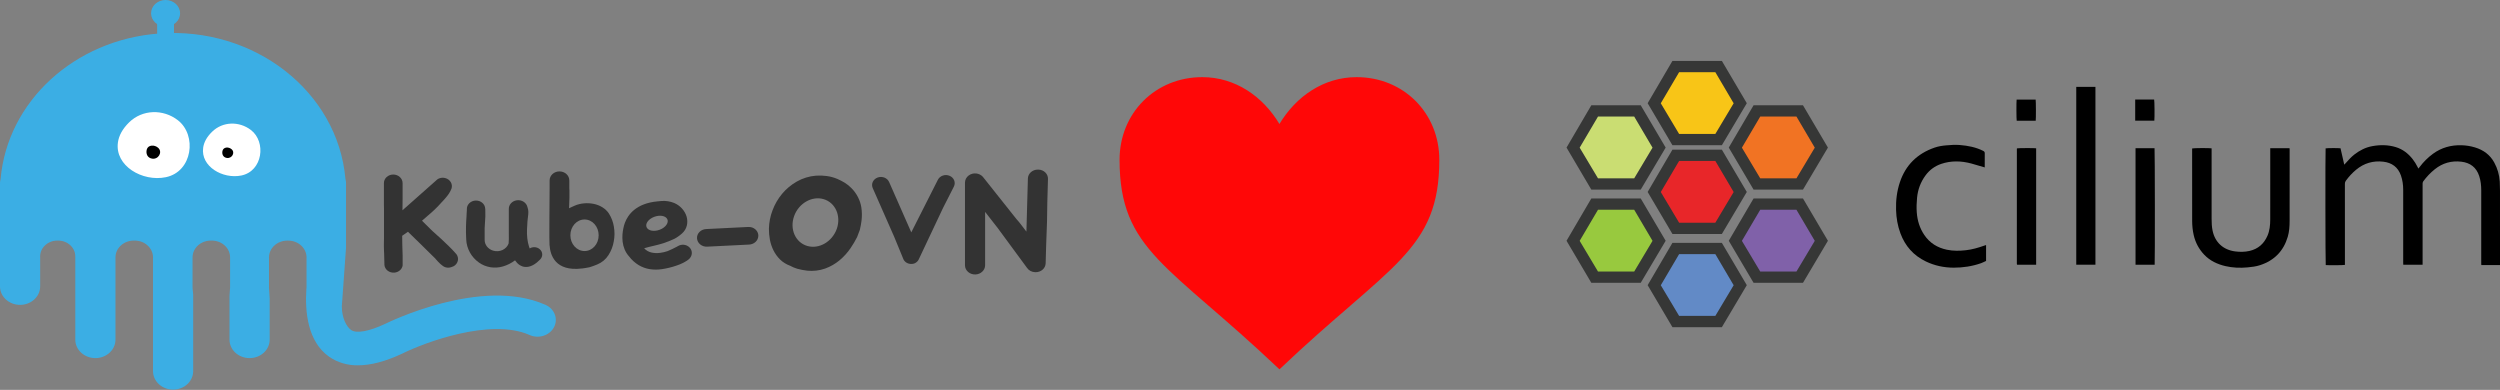 <svg xmlns="http://www.w3.org/2000/svg" viewBox="115.036 97.781 321.067 50.071"><rect x="115.036" y="97.781" width="321.067" height="50.071" fill="#808080" stroke="none"/><g transform="matrix(0.543, 0, 0, 0.498, 114.754, 97.781)"><path d="M129.42,78.56c-15.05-7.2-36.95,4.5-37.79,4.95c-3.8,1.95-6.81,2.55-8.06,1.6c-1.19-0.91-2.19-3.28-2.2-6.01 h-0.02l0.02-0.24c0-0.33,0.03-0.66,0.07-1l0.92-13.99V47.24c0-0.37-0.05-0.74-0.14-1.1C80.4,23.61,60.67,6.83,38.15,8.64 C18.14,10.26,2.26,26.15,0.66,46.16c-0.09,0.36-0.14,0.73-0.14,1.1v26.61c0,2.62,2.13,4.75,4.75,4.75s4.75-2.13,4.75-4.75v-7.76 c0-2.25,1.82-4.07,4.07-4.07l0,0h0.17c2.25,0,4.07,1.82,4.07,4.07l0,0V87.6c0,2.62,2.13,4.75,4.75,4.75s4.75-2.13,4.75-4.75V66.38 c0-2.4,1.94-4.34,4.34-4.34h0.2c2.4,0,4.34,1.94,4.34,4.34v29.35c0.01,2.62,2.13,4.74,4.75,4.75l0,0c2.62-0.01,4.74-2.13,4.75-4.75 V76.02c0,0-0.1-1.29-0.13-1.52c-0.01-0.13-0.02-0.27-0.02-0.4v-7.72c0-2.4,1.94-4.34,4.34-4.34h0.2c2.4,0,4.34,1.94,4.34,4.34v7.72 c0,0.15-0.01,0.29-0.03,0.44c-0.02,0.2-0.11,1.78-0.11,1.78V87.6c0,2.62,2.13,4.75,4.75,4.75c2.62,0,4.75-2.13,4.75-4.75v-10.6 c0,0-0.16-2.51-0.16-2.89v-7.72c0-2.4,1.94-4.34,4.34-4.34c0,0,0,0,0,0h0.2c2.4,0,4.34,1.94,4.34,4.34v7.6l-0.02,0.38 c0,0.07-0.02,0.14-0.02,0.21c0,0.01,0,0.02,0,0.02c-0.35,5.79,0.3,13.51,5.38,17.39c1.96,1.49,4.37,2.27,6.83,2.22 c3.05,0,6.56-1.01,10.51-3.04c5.23-2.83,20.81-9.22,30.02-4.8c2.13,1.07,4.73,0.2,5.8-1.93c1.07-2.13,0.2-4.73-1.93-5.8 c-0.04-0.02-0.09-0.04-0.14-0.07L129.42,78.56z" class="st0" style="fill:#3baee4"/><path d="M28.41,36.73c-0.78,6.05,5.81,10.21,11.32,8.97c6.34-1.42,7.43-10.85,2.84-14.71 c-3.47-2.91-8.37-2.79-11.51,0.56C29.44,33.28,28.62,35.05,28.41,36.73L28.41,36.73z" class="st1" style="fill:#fff"/><path d="M36.49,40.91c1.49,0.27,2.55-1.68,1.45-2.78c-0.88-0.88-2.42-0.79-2.71,0.44C34.99,39.6,35.35,40.71,36.49,40.91 L36.49,40.91z"/><path d="M48.57,38.1c-0.62,4.83,4.63,8.14,9.03,7.16c5.06-1.13,5.93-8.66,2.27-11.73c-2.77-2.32-6.68-2.23-9.18,0.44 C49.39,35.34,48.74,36.75,48.57,38.1z" class="st1" style="fill:#fff"/><path d="M54.16,40.73c1.19,0.21,2.04-1.34,1.16-2.22c-0.7-0.7-1.93-0.63-2.17,0.36C52.96,39.68,53.24,40.57,54.16,40.73z"/><path d="M39.68,3.68L39.68,3.68c1.1,0,1.99,0.89,1.99,1.99v5.68c0,1.1-0.89,1.99-1.99,1.99h0 c-1.1,0-1.99-0.89-1.99-1.99V5.67C37.69,4.57,38.58,3.68,39.68,3.68z" class="st0" style="fill:#3baee4"/><circle cx="39.68" cy="3.43" r="3.43" class="st0" style="fill:#3baee4"/><path d="M179.87,60.8c0-0.04,0-0.08,0-0.13s0-0.02,0-0.03v-0.02c0-0.01,0-0.02,0-0.03c-0.09-0.98-0.8-1.79-1.76-2.01 c-0.04-0.01-0.08-0.02-0.12-0.02c-0.17-0.03-0.34-0.04-0.51-0.03l-9.96,0.54c-1.25,0.07-2.22,1.14-2.15,2.39 c0.07,1.25,1.14,2.22,2.39,2.15l9.96-0.54c1.17-0.07,2.1-1.01,2.15-2.19C179.88,60.85,179.88,60.83,179.87,60.8z" class="st2" style="fill:#333"/><path d="M145.71,58.45c-0.17-1.19-0.57-2.34-1.17-3.37c-0.39-0.66-0.93-1.22-1.57-1.64c-0.62-0.42-1.32-0.71-2.06-0.87 c-0.74-0.16-1.5-0.2-2.26-0.13c-0.75,0.07-1.49,0.26-2.17,0.58c-0.24,0.12-0.47,0.24-0.7,0.34c-0.23,0.11-0.45,0.23-0.67,0.34 c0.05-1.06,0.08-1.95,0.09-2.67c0.01-0.72,0-1.36,0-1.9c0-0.22-0.01-0.42-0.03-0.62v-1.98c0-1.29-1.04-2.33-2.33-2.33 s-2.33,1.04-2.33,2.33v2.06c-0.03,4.13-0.11,13.93-0.02,14.65c0,0.03,0.01,0.05,0.02,0.08c0.15,2.35,1.27,6.78,7.68,5.91h0.05 c0.27-0.03,0.54-0.08,0.81-0.13c0.62-0.08,1.23-0.25,1.8-0.51c0.3-0.11,0.59-0.23,0.88-0.37c1.13-0.5,2.07-1.35,2.69-2.42 c0.64-1.09,1.07-2.28,1.26-3.53C145.91,61.01,145.91,59.71,145.71,58.45z M138.77,64.74c-1.85,0-3.35-1.82-3.35-4.07 c0-2.25,1.5-4.07,3.35-4.07s3.34,1.82,3.34,4.07C142.12,62.92,140.63,64.74,138.77,64.74z" class="st2" style="fill:#333"/><path d="M163.78,64.04c-0.57-0.84-1.65-1.16-2.58-0.76l0,0c-0.12,0.05-0.23,0.11-0.34,0.18l-0.18,0.12 c-0.74,0.43-1.5,0.83-2.27,1.18c-0.57,0.21-1.17,0.37-1.77,0.45c-0.68,0.1-1.37,0.07-2.04-0.09c-0.68-0.17-1.29-0.56-1.73-1.1 c0.75-0.24,1.52-0.45,2.33-0.65c0.8-0.19,1.59-0.43,2.37-0.71c0.77-0.28,1.51-0.6,2.24-0.97c0.73-0.38,1.4-0.88,1.99-1.46 c0.59-0.56,1-1.28,1.17-2.08c0.16-0.75,0.14-1.52-0.05-2.26c-0.2-0.76-0.57-1.47-1.07-2.08c-0.5-0.62-1.14-1.12-1.86-1.46 c-0.94-0.42-1.96-0.6-2.98-0.52c-0.34,0.02-0.67,0.05-1,0.1l0,0c-5.03,0.52-6.96,3.39-7.7,5.54l0,0c-0.16,0.46-0.28,0.94-0.36,1.42 c-0.35,1.8-0.56,4.95,1.38,7.27c0.6,0.86,1.35,1.6,2.22,2.19c0.79,0.52,1.67,0.88,2.6,1.05c0.99,0.17,2,0.17,2.98,0 c1.15-0.19,2.27-0.49,3.36-0.9c0.53-0.19,1.05-0.42,1.55-0.69l0.23-0.13l0,0c1.15-0.66,1.38-1.07,1.38-1.07l0,0 C164.25,65.89,164.32,64.83,163.78,64.04z M155.2,55.94c1.36-0.58,2.76-0.31,3.15,0.59s-0.39,2.11-1.74,2.69 c-1.35,0.58-2.76,0.32-3.15-0.59C153.07,57.72,153.85,56.52,155.2,55.94z" class="st2" style="fill:#333"/><path d="M122.78,67.75L122.78,67.75c0,0,1.8,2.51,4.71-0.05l0.77-0.77c0.71-0.77,0.67-1.97-0.1-2.68 c-0.65-0.6-1.63-0.68-2.36-0.18c-0.05-0.14-0.11-0.29-0.15-0.44c-0.21-0.71-0.35-1.44-0.42-2.17c-0.07-0.74-0.1-1.49-0.07-2.24 c0.03-0.75,0.06-1.46,0.11-2.13c0.02-0.36,0.07-0.75,0.12-1.17c0.06-0.41,0.09-0.83,0.09-1.25c0-0.39-0.06-0.78-0.18-1.16 c0-0.01-0.01-0.03-0.02-0.05c-0.22-1.21-1.37-2.02-2.58-1.8c-1.09,0.19-1.87,1.15-1.84,2.25v1.39c0,0.05,0,0.1,0,0.15v4.69l0,0 c0.02,0.98,0.02,2.01-0.04,2.63c-0.49,1.53-2.13,2.37-3.66,1.87c-1.2-0.39-2.02-1.51-2.01-2.78v-1.95c0-0.31,0-0.62,0-0.94v-0.11 c0-0.02,0-0.04,0-0.06c0-0.37,0.03-0.74,0.06-1.12c0.11-1.24,0.14-2.48,0.09-3.72c0-0.05-0.01-0.09-0.02-0.13 c-0.03-1.2-1.03-2.15-2.23-2.11c-1.2,0.03-2.15,1.03-2.11,2.23l0,0v0.25c-0.04,0.28-0.05,0.56-0.05,0.84c0,0.3-0.01,0.61-0.04,0.92 c-0.02,0.41-0.05,0.8-0.07,1.17c-0.02,0.37-0.04,0.75-0.04,1.14c-0.03,1.11-0.01,2.27,0.05,3.5c0.04,1.17,0.35,2.32,0.88,3.36 c0.51,1.01,1.24,1.89,2.13,2.58c0.79,0.62,1.72,1.03,2.71,1.21c0.98,0.17,1.99,0.1,2.94-0.2c1.05-0.33,2.03-0.87,2.88-1.58 L122.78,67.75z" class="st2" style="fill:#333"/><path d="M204.24,53.49c-0.13-0.92-0.4-1.81-0.8-2.65c-0.39-0.85-0.92-1.64-1.55-2.33c-0.46-0.51-0.97-0.97-1.54-1.36 c-0.57-0.38-1.17-0.72-1.79-1.01c-0.78-0.36-1.61-0.61-2.47-0.74c-0.85-0.13-1.71-0.16-2.57-0.1c-1.61,0.14-3.16,0.66-4.53,1.51 c-1.35,0.84-2.54,1.92-3.5,3.18c-0.98,1.29-1.74,2.73-2.26,4.26c-0.53,1.51-0.81,3.1-0.85,4.71c-0.01,0.94,0.07,1.87,0.22,2.79 c0.16,0.96,0.44,1.9,0.84,2.78c0.39,0.87,0.92,1.68,1.57,2.38c0.67,0.72,1.49,1.27,2.4,1.63c0.52,0.31,1.07,0.57,1.65,0.76 c0.77,0.23,1.56,0.4,2.37,0.5c1.44,0.16,2.89-0.02,4.24-0.54c1.26-0.5,2.42-1.23,3.42-2.14c1.03-0.94,1.92-2.02,2.65-3.21 c0.56-0.89,1.06-1.82,1.5-2.78l0.64-1.84c0.18-0.81,0.32-1.63,0.41-2.44C204.41,55.73,204.39,54.6,204.24,53.49z M198.43,59.02 c-1.09,3.33-4.21,5.3-7,4.4c-2.79-0.9-4.18-4.34-3.1-7.66c1.07-3.32,4.21-5.3,7-4.4C198.11,52.26,199.5,55.69,198.43,59.02z" class="st2" style="fill:#333"/><path d="M225.12,45.34c-1.05-0.49-2.29-0.03-2.78,1.02c0,0,0,0,0,0l-6.29,13.56l-5.24-12.98 c-0.43-1.07-1.65-1.59-2.72-1.16s-1.59,1.65-1.16,2.72L212,61.05l2.11,5.59c0.03,0.1,0.06,0.2,0.11,0.29l0,0l0,0 c0.33,0.69,1.02,1.13,1.79,1.14h0.14c0.2-0.01,0.4-0.05,0.59-0.12c0.17-0.06,0.32-0.16,0.46-0.27c0.32-0.25,0.56-0.58,0.69-0.97 c0.05-0.11,0.1-0.22,0.15-0.34l5.52-12.75l2.57-5.51C226.61,47.06,226.16,45.82,225.12,45.34z" class="st2" style="fill:#333"/><path d="M246.12,43.74h-0.1c-1.29-0.03-2.35,0.99-2.39,2.27l-0.35,13.72c-0.52-0.75-1.04-1.49-1.58-2.24l-0.2-0.27 l-0.57-0.71l-7.95-10.91l0,0c-0.83-1.02-2.33-1.18-3.35-0.35c-0.56,0.45-0.88,1.13-0.88,1.85v21.38c0.04,1.32,1.15,2.35,2.46,2.3 c1.25-0.04,2.26-1.05,2.3-2.3V54.64l2.97,4.15l6.93,10.27l0,0c0.41,0.68,1.14,1.11,1.93,1.13h0.1c1.29,0.03,2.35-0.99,2.39-2.27 l0.12-4.69c0.08-1.98,0.15-3.95,0.2-5.93c0.04-1.65,0.06-3.3,0.07-4.95l0.16-6.21C248.42,44.84,247.4,43.77,246.12,43.74z" class="st2" style="fill:#333"/><path d="M108.23,65.26c-1.82-2.25-5.2-5.46-5.43-5.68c-0.23-0.22-0.47-0.5-0.7-0.75l-1.77-1.91 c0.84-0.78,1.41-1.34,1.41-1.34c0.51-0.46,1-0.93,1.48-1.43s0.94-1,1.37-1.52c0.09-0.11,0.18-0.22,0.27-0.33l0,0 c2-2.21,2.28-3.26,2.28-3.26c0.57-1.06,0.17-2.37-0.88-2.94c-0.73-0.39-1.62-0.34-2.29,0.15l-8.26,7.98c0-1.01,0-2.02,0.03-3.01 c0-0.18,0-0.36,0-0.54c0-0.07,0-0.13,0-0.2v-3.26c0-1.22-0.99-2.21-2.21-2.21s-2.21,0.99-2.21,2.21v3.26c0,0.06,0,0.12,0,0.17 c-0.01,0.76-0.01,1.46,0,2.1c0,0.65,0.02,1.01,0.02,1.09v7.55c0,0.14,0,0.54-0.02,1.17c-0.02,0.63,0,1.33,0.02,2.08 c0,0.23,0.02,0.44,0.03,0.66l0,0l0.07,2.82v0.05c0,0.02,0,0.03,0,0.05v0.09l0,0c0.09,1.2,1.13,2.09,2.33,2 c1.01-0.08,1.83-0.84,1.98-1.84V66c-0.03-0.96-0.06-1.91-0.08-2.86c-0.02-0.78-0.02-1.55-0.03-2.34c0.44-0.3,0.9-0.66,1.37-1.03 l2.78,2.95c1.11,1.18,2.23,2.38,3.36,3.61c0.12,0.12,0.27,0.27,0.43,0.49l0.52,0.63c0.18,0.22,0.37,0.43,0.58,0.63 c0.19,0.19,0.39,0.36,0.6,0.52c0.37,0.3,0.84,0.45,1.32,0.43c0.22-0.01,0.45-0.06,0.66-0.14c0.35-0.1,0.68-0.28,0.94-0.54 C109.06,67.51,109.07,66.13,108.23,65.26z" class="st2" style="fill:#333"/></g><path fill="#8061A9" fill-rule="evenodd" d="M 346.013 124.411 L 340.834 124.411 L 338.214 128.93 L 340.834 133.387 L 346.013 133.387 L 348.632 128.93 L 346.013 124.411 Z" clip-rule="evenodd"/><path fill="#F17323" fill-rule="evenodd" d="M 346.013 112.442 L 340.834 112.442 L 338.214 116.961 L 340.834 121.419 L 346.013 121.419 L 348.632 116.961 L 346.013 112.442 Z" clip-rule="evenodd"/><path fill="#F8C517" fill-rule="evenodd" d="M 335.594 106.743 L 330.416 106.743 L 327.795 111.262 L 330.416 115.719 L 335.594 115.719 L 338.214 111.262 L 335.594 106.743 Z" clip-rule="evenodd"/><path fill="#CADD72" fill-rule="evenodd" d="M 325.176 112.442 L 319.997 112.442 L 317.378 116.961 L 319.997 121.419 L 325.176 121.419 L 327.795 116.961 L 325.176 112.442 Z" clip-rule="evenodd"/><path fill="#E82629" fill-rule="evenodd" d="M 335.594 118.142 L 330.416 118.142 L 327.795 122.66 L 330.416 127.118 L 335.594 127.118 L 338.214 122.66 L 335.594 118.142 Z" clip-rule="evenodd"/><path fill="#98C93E" fill-rule="evenodd" d="M 325.176 124.411 L 319.997 124.411 L 317.378 128.93 L 319.997 133.387 L 325.176 133.387 L 327.795 128.93 L 325.176 124.411 Z" clip-rule="evenodd"/><path fill="#628AC6" fill-rule="evenodd" d="M 335.594 130.11 L 330.416 130.11 L 327.795 134.629 L 330.416 139.086 L 335.594 139.086 L 338.214 134.629 L 335.594 130.11 Z" clip-rule="evenodd"/><path fill="#363736" fill-rule="evenodd" d="M 335.331 126.382 L 330.679 126.382 L 328.326 122.443 L 330.679 118.45 L 335.331 118.45 L 337.684 122.443 L 335.331 126.382 Z M 336.17 117.002 L 329.821 117.002 L 326.638 122.434 L 329.821 127.83 L 336.17 127.83 L 339.372 122.434 L 336.17 117.002 Z" clip-rule="evenodd"/><path fill="#363736" fill-rule="evenodd" d="M 329.821 128.97 L 326.638 134.403 L 329.821 139.799 L 336.17 139.799 L 339.372 134.403 L 336.17 128.97 L 329.821 128.97 Z M 328.326 134.412 L 330.679 130.419 L 335.331 130.419 L 337.684 134.412 L 335.331 138.35 L 330.679 138.35 L 328.326 134.412 Z" clip-rule="evenodd"/><path fill="#363736" fill-rule="evenodd" d="M 329.821 105.603 L 326.638 111.036 L 329.821 116.432 L 336.17 116.432 L 339.372 111.036 L 336.17 105.603 L 329.821 105.603 Z M 328.326 111.045 L 330.679 107.052 L 335.331 107.052 L 337.684 111.045 L 335.331 114.983 L 330.679 114.983 L 328.326 111.045 Z" clip-rule="evenodd"/><path fill="#363736" fill-rule="evenodd" d="M 340.24 123.271 L 337.056 128.704 L 340.24 134.099 L 346.588 134.099 L 349.79 128.704 L 346.588 123.271 L 340.24 123.271 Z M 338.744 128.712 L 341.097 124.72 L 345.749 124.72 L 348.102 128.712 L 345.749 132.651 L 341.097 132.651 L 338.744 128.712 Z" clip-rule="evenodd"/><path fill="#363736" fill-rule="evenodd" d="M 340.24 111.303 L 337.056 116.735 L 340.24 122.131 L 346.588 122.131 L 349.79 116.735 L 346.588 111.303 L 340.24 111.303 Z M 338.744 116.744 L 341.097 112.751 L 345.749 112.751 L 348.102 116.744 L 345.749 120.682 L 341.097 120.682 L 338.744 116.744 Z" clip-rule="evenodd"/><path fill="#363736" fill-rule="evenodd" d="M 319.403 123.271 L 316.22 128.704 L 319.403 134.099 L 325.751 134.099 L 328.953 128.704 L 325.751 123.271 L 319.403 123.271 Z M 317.908 128.712 L 320.261 124.72 L 324.912 124.72 L 327.265 128.712 L 324.912 132.651 L 320.261 132.651 L 317.908 128.712 Z" clip-rule="evenodd"/><path fill="#363736" fill-rule="evenodd" d="M 319.403 111.303 L 316.22 116.735 L 319.403 122.131 L 325.751 122.131 L 328.953 116.735 L 325.751 111.303 L 319.403 111.303 Z M 317.908 116.744 L 320.261 112.751 L 324.912 112.751 L 327.265 116.744 L 324.912 120.682 L 320.261 120.682 L 317.908 116.744 Z" clip-rule="evenodd"/><path fill="#000" fill-rule="evenodd" d="M 436.103 131.825 L 433.705 131.825 C 433.701 131.754 433.693 131.682 433.693 131.61 C 433.692 131.079 433.693 130.548 433.693 130.017 C 433.693 127.423 433.691 124.829 433.694 122.236 C 433.695 121.604 433.629 120.983 433.429 120.38 C 433.065 119.28 432.284 118.679 431.13 118.546 C 429.864 118.399 428.731 118.719 427.737 119.512 C 427.167 119.967 426.673 120.492 426.243 121.074 C 426.197 121.136 426.181 121.223 426.166 121.301 C 426.153 121.36 426.163 121.424 426.163 121.486 C 426.163 124.825 426.163 128.164 426.163 131.502 L 426.163 131.778 L 423.681 131.778 C 423.677 131.7 423.671 131.621 423.671 131.542 C 423.67 130.245 423.67 128.948 423.67 127.651 C 423.67 125.816 423.671 123.982 423.67 122.147 C 423.669 121.522 423.587 120.908 423.379 120.316 C 423.007 119.256 422.234 118.679 421.117 118.547 C 419.803 118.392 418.637 118.739 417.623 119.581 C 417.122 119.997 416.687 120.471 416.305 120.995 C 416.219 121.113 416.183 121.231 416.183 121.377 C 416.187 123.791 416.186 126.205 416.186 128.62 C 416.186 129.606 416.186 130.592 416.186 131.579 C 416.186 131.654 416.186 131.729 416.186 131.8 C 416.018 131.844 414.142 131.86 413.723 131.824 C 413.677 131.682 413.661 117.121 413.707 116.836 C 413.856 116.793 415.37 116.783 415.623 116.827 C 415.778 117.508 415.935 118.197 416.101 118.929 C 416.185 118.841 416.236 118.788 416.285 118.733 C 416.632 118.345 416.976 117.956 417.391 117.632 C 418.079 117.096 418.83 116.708 419.698 116.55 C 420.713 116.365 421.718 116.373 422.711 116.671 C 423.608 116.941 424.305 117.487 424.875 118.205 C 425.126 118.521 425.334 118.864 425.514 119.224 C 425.543 119.284 425.577 119.343 425.623 119.432 C 425.687 119.35 425.734 119.294 425.778 119.235 C 426.269 118.582 426.84 118.008 427.504 117.524 C 428.596 116.73 429.827 116.395 431.171 116.434 C 431.756 116.451 432.332 116.544 432.887 116.712 C 433.965 117.039 434.819 117.652 435.366 118.655 C 435.785 119.423 436.018 120.236 436.07 121.101 C 436.093 121.479 436.101 121.859 436.102 122.238 C 436.104 125.342 436.103 128.446 436.103 131.55 C 436.103 131.638 436.103 131.726 436.103 131.825 Z" clip-rule="evenodd"/><path fill="#000" fill-rule="evenodd" d="M 406.597 116.812 L 409.074 116.812 C 409.078 116.877 409.087 116.936 409.087 116.996 C 409.087 120.052 409.09 123.108 409.084 126.164 C 409.082 126.847 409.04 127.534 408.845 128.192 C 408.306 130.011 407.124 131.235 405.29 131.834 C 404.768 132.005 404.225 132.072 403.682 132.122 C 402.727 132.21 401.774 132.175 400.841 131.957 C 399.801 131.714 398.856 131.272 398.115 130.491 C 397.438 129.777 396.987 128.938 396.768 127.978 C 396.63 127.375 396.57 126.765 396.568 126.152 C 396.56 123.096 396.564 120.04 396.564 116.984 C 396.564 116.937 396.568 116.889 396.57 116.845 C 396.72 116.792 398.792 116.779 399.066 116.831 L 399.066 117.088 C 399.066 120.02 399.067 122.951 399.066 125.883 C 399.066 126.401 399.086 126.917 399.196 127.426 C 399.516 128.917 400.56 129.871 402.096 130.07 C 402.712 130.149 403.328 130.145 403.934 130.007 C 405.039 129.756 405.791 129.083 406.234 128.07 C 406.528 127.398 406.593 126.683 406.595 125.962 C 406.599 124.045 406.597 122.127 406.597 120.209 C 406.597 119.168 406.597 118.126 406.597 117.084 L 406.597 116.812 Z" clip-rule="evenodd"/><path fill="#000" fill-rule="evenodd" d="M 369.928 119.282 C 369.334 119.108 368.781 118.934 368.221 118.784 C 367.57 118.61 366.907 118.506 366.231 118.513 C 365.589 118.519 364.96 118.618 364.354 118.824 C 363.53 119.104 362.856 119.592 362.341 120.286 C 361.697 121.153 361.335 122.123 361.236 123.192 C 361.179 123.811 361.154 124.431 361.2 125.051 C 361.276 126.102 361.572 127.08 362.171 127.963 C 362.871 128.993 363.854 129.598 365.07 129.853 C 365.88 130.023 366.698 130.008 367.516 129.916 C 368.321 129.825 369.091 129.599 369.85 129.332 C 369.928 129.305 370.008 129.281 370.101 129.251 L 370.101 131.292 C 369.89 131.387 369.675 131.505 369.447 131.585 C 368.315 131.98 367.141 132.159 365.943 132.157 C 364.696 132.154 363.501 131.902 362.37 131.359 C 360.776 130.594 359.709 129.378 359.103 127.751 C 358.741 126.778 358.571 125.77 358.541 124.735 C 358.504 123.524 358.647 122.339 359.031 121.188 C 359.768 118.98 361.266 117.508 363.488 116.738 C 363.967 116.572 364.461 116.494 364.964 116.45 C 365.55 116.398 366.136 116.356 366.725 116.404 C 367.772 116.489 368.79 116.682 369.736 117.16 C 369.882 117.233 369.935 117.315 369.932 117.477 C 369.92 118.008 369.928 118.539 369.928 119.07 L 369.928 119.282 Z" clip-rule="evenodd"/><path fill="#000" fill-rule="evenodd" d="M 381.683 131.776 L 384.146 131.776 L 384.146 108.937 L 381.683 108.937 L 381.683 131.776 Z" clip-rule="evenodd"/><path fill="#000" fill-rule="evenodd" d="M 376.532 131.779 L 374.097 131.779 C 374.086 131.771 374.08 131.767 374.076 131.762 C 374.071 131.757 374.067 131.751 374.066 131.745 C 374.061 131.711 374.053 131.677 374.053 131.643 C 374.054 126.726 374.054 121.809 374.056 116.891 C 374.056 116.872 374.066 116.853 374.07 116.835 C 374.228 116.793 376.285 116.784 376.532 116.825 L 376.532 131.779 Z" clip-rule="evenodd"/><path fill="#000" fill-rule="evenodd" d="M 389.296 116.813 L 391.737 116.813 C 391.782 116.962 391.798 131.5 391.752 131.776 L 389.296 131.776 L 389.296 116.813 Z" clip-rule="evenodd"/><path fill="#000" fill-rule="evenodd" d="M 376.477 113.289 L 374.035 113.289 C 373.992 113.135 373.983 110.819 374.025 110.575 L 376.468 110.575 C 376.507 110.723 376.518 113.014 376.477 113.289 Z" clip-rule="evenodd"/><path fill="#000" fill-rule="evenodd" d="M 389.253 110.566 L 391.687 110.566 C 391.737 110.712 391.756 112.873 391.711 113.281 L 389.253 113.281 L 389.253 110.566 Z" clip-rule="evenodd"/><path id="path4" d="M 279.35 113.706 C 277.226 110.166 273.686 107.688 269.438 107.688 C 263.42 107.688 258.818 112.29 258.818 118.308 C 258.818 129.99 265.19 131.761 279.35 145.213 C 293.511 131.761 299.883 129.99 299.883 118.308 C 299.883 112.29 295.281 107.688 289.263 107.688 C 285.015 107.688 281.474 110.166 279.35 113.706 Z" style="fill:#ff0707"/></svg>